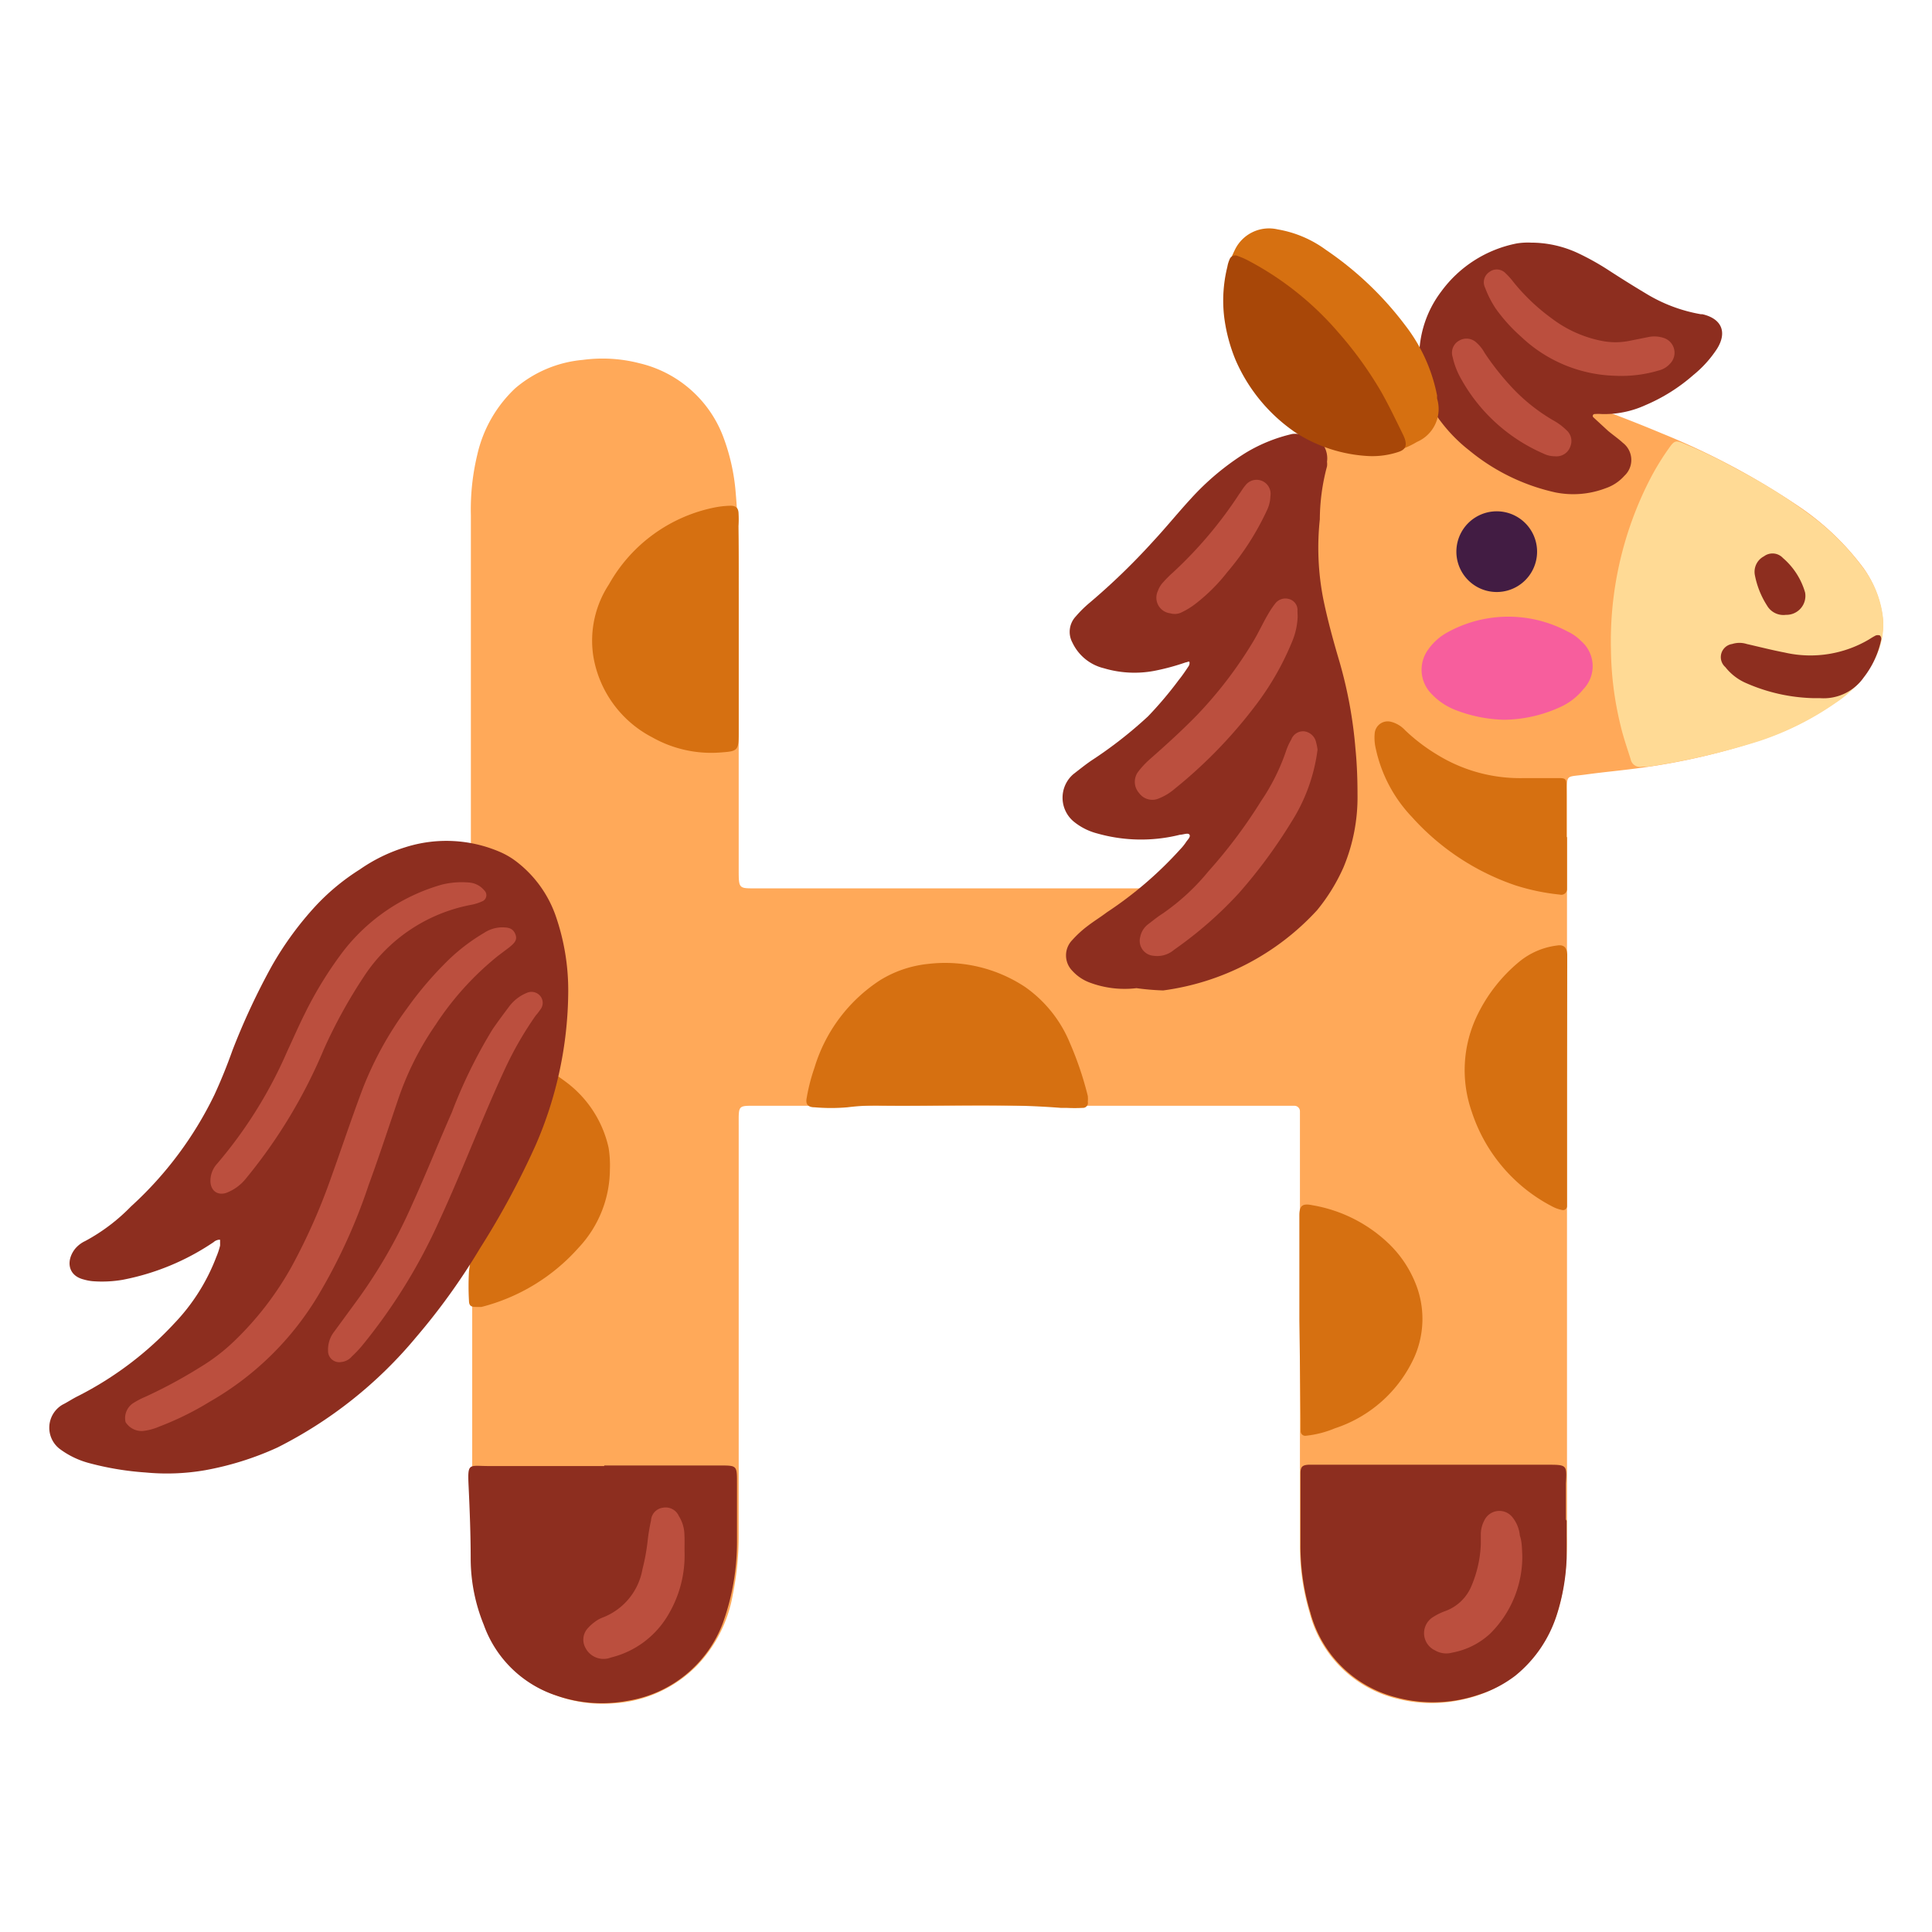 <svg xmlns="http://www.w3.org/2000/svg" viewBox="0 0 102 102"><defs><style>.cls-1{fill:#ffa959;}.cls-2{fill:#d67011;}.cls-3{fill:#ffda95;}.cls-4{fill:#8d2e1f;}.cls-5{fill:#421c43;}.cls-6{fill:#f75e9d;}.cls-7{fill:#bb4f3e;}.cls-8{fill:#a84708;}</style></defs><g id="OBJECTS"><path class="cls-1" d="M24.86,54.36q0-13.57,0-27.15A12.35,12.35,0,0,1,25.2,24a6.9,6.9,0,0,1,2-3.5A6.36,6.36,0,0,1,30.77,19a7.8,7.8,0,0,1,3,.18A6.26,6.26,0,0,1,38.16,23,10.76,10.76,0,0,1,38.84,26,44.87,44.87,0,0,1,39,30.51c0,5.13,0,10.26,0,15.39,0,1.06,0,1,1,1H67.63c1,0,1,0,1-1q0-9.43,0-18.87a10.24,10.24,0,0,1,.83-4.3A6.26,6.26,0,0,1,74.37,19a5.54,5.54,0,0,1,2.18.21,56.59,56.59,0,0,1,6.88,2c1.46.53,2.9,1.08,4.33,1.68a39.27,39.27,0,0,1,7.29,3.9A14,14,0,0,1,98.39,30a5.76,5.76,0,0,1,1,2.54,3.75,3.75,0,0,1-.32,2,6.11,6.11,0,0,1-2.17,2.55,15.2,15.2,0,0,1-4,2,34.76,34.76,0,0,1-6.21,1.44c-1,.14-1.93.22-2.89.35-1.18.17-1.07-.07-1.07,1.15V81.09a14.2,14.2,0,0,1-.34,3.44,7.34,7.34,0,0,1-1.47,3,6.53,6.53,0,0,1-3.5,2.15,7.36,7.36,0,0,1-3.67,0,6.29,6.29,0,0,1-4.61-4.54,12.35,12.35,0,0,1-.51-3.58q0-11.06,0-22.1c0-.26,0-.53,0-.79a.29.29,0,0,0-.3-.29H40c-1.06,0-1-.07-1,1.05V81.05a15.67,15.67,0,0,1-.31,3.13,7.19,7.19,0,0,1-1.89,3.75,6.73,6.73,0,0,1-4.44,2,7.06,7.06,0,0,1-3-.42,6.1,6.1,0,0,1-3.75-3.71,9.52,9.52,0,0,1-.68-3.46V54.36Z"/><path class="cls-2" d="M82.73,44.18c0,.79,0,1.58,0,2.37,0,.13,0,.26,0,.39a.3.3,0,0,1-.38.29A11.45,11.45,0,0,1,80,46.74a12.93,12.93,0,0,1-5.46-3.61,7.51,7.51,0,0,1-1.9-3.58,2.5,2.5,0,0,1-.06-.86.69.69,0,0,1,.87-.58,1.53,1.53,0,0,1,.73.44,9.68,9.68,0,0,0,1.69,1.29,8.34,8.34,0,0,0,4.57,1.24l1.89,0c.31,0,.37.06.37.37,0,.76,0,1.53,0,2.29v.47Z"/><path class="cls-2" d="M56,58.49c-3.15-.25-6.3-.08-9.46-.12a12.06,12.06,0,0,0-1.8.09,10,10,0,0,1-1.73,0c-.36,0-.49-.17-.42-.5A9.91,9.91,0,0,1,43,56.37a8.4,8.4,0,0,1,3.48-4.63A6,6,0,0,1,49,50.89a7.65,7.65,0,0,1,5.11,1.21,6.75,6.75,0,0,1,2.39,3,17.56,17.56,0,0,1,.93,2.76,1.55,1.55,0,0,1,0,.31.26.26,0,0,1-.26.32,8.43,8.43,0,0,1-.87,0Z"/><path class="cls-2" d="M39,33.14c0,1.84,0,3.68,0,5.52,0,1-.05,1-1,1.07a6.33,6.33,0,0,1-3.56-.8,5.91,5.91,0,0,1-3.12-4.31,5.42,5.42,0,0,1,.83-3.77,8.26,8.26,0,0,1,5.64-4.07,5,5,0,0,1,.78-.08c.27,0,.4.11.42.36a5.67,5.67,0,0,1,0,.71C39,29.56,39,31.35,39,33.14Z"/><path class="cls-2" d="M32.2,61.73a6.08,6.08,0,0,1-1.66,4.15A10.24,10.24,0,0,1,25.42,69L25.2,69c-.26,0-.43,0-.44-.31a13.85,13.85,0,0,1,0-1.58A9.2,9.2,0,0,0,24.86,66v-7.8a7.55,7.55,0,0,0-.09-1.34,5.76,5.76,0,0,1,0-1.1c0-.35.14-.46.51-.43a7.71,7.71,0,0,1,1.17.19,9,9,0,0,1,3.4,1.58,5.93,5.93,0,0,1,2.28,3.49A5.77,5.77,0,0,1,32.2,61.73Z"/><path class="cls-2" d="M68.6,69.74V65.17c0-.32,0-.64,0-1,0-.52.16-.65.69-.54a7.68,7.68,0,0,1,4,2,6,6,0,0,1,1.39,2,5,5,0,0,1,0,4,7,7,0,0,1-4.21,3.78,5.4,5.4,0,0,1-1.52.39.24.24,0,0,1-.28-.22c0-.23,0-.47,0-.7Z"/><path class="cls-2" d="M82.73,57.05q0,3,0,6c0,.21,0,.42,0,.63a.21.21,0,0,1-.27.2,1.91,1.91,0,0,1-.52-.19,8.66,8.66,0,0,1-4.24-5,6.64,6.64,0,0,1,.25-5,8.39,8.39,0,0,1,2.24-2.9,3.89,3.89,0,0,1,2-.87c.36-.06.53.08.55.47,0,.21,0,.42,0,.63Z"/><path class="cls-3" d="M85.05,34.32a18.72,18.72,0,0,1,2-8.9,13.52,13.52,0,0,1,1.15-1.88c.2-.26.3-.28.61-.16a26.8,26.8,0,0,1,2.91,1.4,28.62,28.62,0,0,1,4,2.52,13.28,13.28,0,0,1,2.78,2.87,5.37,5.37,0,0,1,.91,2.41,3.84,3.84,0,0,1-.33,2,6,6,0,0,1-2.18,2.54,15.68,15.68,0,0,1-4,2A38.1,38.1,0,0,1,87,40.48l-.32,0a.5.5,0,0,1-.59-.4c-.19-.6-.4-1.2-.54-1.81A17.57,17.57,0,0,1,85.05,34.32Z"/><path class="cls-4" d="M95.78,36.86a9.37,9.37,0,0,1-3.58-.79,2.81,2.81,0,0,1-1.11-.85A.7.7,0,0,1,91.45,34a1.27,1.27,0,0,1,.77,0c.66.15,1.32.32,2,.45a6.08,6.08,0,0,0,4.47-.7,3.79,3.79,0,0,1,.34-.2.34.34,0,0,1,.22,0,.25.25,0,0,1,.07.21,4.82,4.82,0,0,1-.92,2,2.59,2.59,0,0,1-2.3,1.1Z"/><path class="cls-4" d="M94.29,32.46a1,1,0,0,1-1-.49,4.56,4.56,0,0,1-.64-1.6.92.92,0,0,1,.48-1,.75.75,0,0,1,1,.09,3.78,3.78,0,0,1,1.17,1.82A1,1,0,0,1,94.29,32.46Z"/><path class="cls-5" d="M81.15,29.09a2.13,2.13,0,1,1-4.26.07,2.13,2.13,0,0,1,4.26-.07Z"/><path class="cls-6" d="M79.42,38a7.57,7.57,0,0,1-2.59-.52,3.48,3.48,0,0,1-1.34-.94,1.81,1.81,0,0,1-.08-2.26,3,3,0,0,1,1-.89,6.65,6.65,0,0,1,6.35-.05,2.4,2.4,0,0,1,.71.5,1.75,1.75,0,0,1,.12,2.55,3.32,3.32,0,0,1-1.24.95A7.3,7.3,0,0,1,79.42,38Z"/><path class="cls-4" d="M30,52.38a20.56,20.56,0,0,1-1.73,8.1,43.41,43.41,0,0,1-2.92,5.41,34.32,34.32,0,0,1-3.4,4.73,22.87,22.87,0,0,1-7.3,5.8,16,16,0,0,1-3.82,1.2,11.83,11.83,0,0,1-3.14.12,15.58,15.58,0,0,1-3-.5,4.54,4.54,0,0,1-1.49-.71,1.41,1.41,0,0,1,.1-2.37c.28-.14.54-.32.83-.46a18.08,18.08,0,0,0,5.07-3.83,10.42,10.42,0,0,0,2.22-3.51,3.84,3.84,0,0,0,.2-.6c0-.09,0-.24,0-.29s-.23,0-.33.1a12.88,12.88,0,0,1-4.83,2,6.44,6.44,0,0,1-1.58.07,2.49,2.49,0,0,1-.46-.09c-.85-.21-.93-1-.47-1.6a1.53,1.53,0,0,1,.55-.43A9.89,9.89,0,0,0,6.91,63.7a19.38,19.38,0,0,0,4.41-5.9c.35-.76.67-1.55.95-2.34A36.31,36.31,0,0,1,14.35,51a17.22,17.22,0,0,1,2.37-3.23A11.74,11.74,0,0,1,19,45.9a8.62,8.62,0,0,1,2.4-1.17,7.15,7.15,0,0,1,5,.25,4.08,4.08,0,0,1,.88.52,6.18,6.18,0,0,1,2.05,2.83A12,12,0,0,1,30,52.38Z"/><path class="cls-7" d="M7.52,75.55a1,1,0,0,1-.89-.47.94.94,0,0,1,.4-1,4.17,4.17,0,0,1,.63-.33,25.53,25.53,0,0,0,2.91-1.57,10.13,10.13,0,0,0,1.81-1.39,16.7,16.7,0,0,0,3-3.89,31.74,31.74,0,0,0,2-4.45c.6-1.66,1.15-3.33,1.78-5a18.33,18.33,0,0,1,2.32-4.2,18.89,18.89,0,0,1,2.26-2.63,10.09,10.09,0,0,1,1.82-1.37,1.77,1.77,0,0,1,.89-.29c.3,0,.59,0,.74.32s0,.49-.31.74l-.57.43A15.63,15.63,0,0,0,23,54.1a15.84,15.84,0,0,0-2,4c-.51,1.5-1,3-1.54,4.47a29.7,29.7,0,0,1-2.69,5.87A15.79,15.79,0,0,1,11.08,74,15.92,15.92,0,0,1,8.4,75.32,2.91,2.91,0,0,1,7.52,75.55Z"/><path class="cls-7" d="M18,71.91a.59.59,0,0,1-.68-.6,1.53,1.53,0,0,1,.32-1l1.12-1.53a27,27,0,0,0,3-5.19c.73-1.61,1.38-3.24,2.09-4.85A26.25,26.25,0,0,1,26,54.35c.28-.41.58-.81.88-1.21a2.21,2.21,0,0,1,.93-.72.6.6,0,0,1,.71.16.57.57,0,0,1,0,.73,3.24,3.24,0,0,1-.24.31,18.38,18.38,0,0,0-1.61,2.79c-1.23,2.65-2.25,5.38-3.46,8a29.4,29.4,0,0,1-4.09,6.63,5.79,5.79,0,0,1-.54.57A.84.84,0,0,1,18,71.91Z"/><path class="cls-7" d="M11.11,62.29a1.35,1.35,0,0,1,.36-.86,23.57,23.57,0,0,0,3.7-5.94c.3-.64.58-1.29.9-1.93a20.23,20.23,0,0,1,2.06-3.35,10.07,10.07,0,0,1,5.21-3.51,4.4,4.4,0,0,1,1.49-.1,1.15,1.15,0,0,1,.74.41.35.35,0,0,1-.12.58,2.63,2.63,0,0,1-.52.17,8.69,8.69,0,0,0-5.7,3.77,26.83,26.83,0,0,0-2.13,3.86A27.32,27.32,0,0,1,13,62.2a2.43,2.43,0,0,1-1.06.78C11.47,63.13,11.09,62.85,11.11,62.29Z"/><path class="cls-4" d="M31.9,77.37H38c.91,0,.91,0,.91.93s0,2,0,3a12.68,12.68,0,0,1-.75,4.4,6.46,6.46,0,0,1-5,4.09,7.36,7.36,0,0,1-3.81-.28,6.08,6.08,0,0,1-3.81-3.73,9.28,9.28,0,0,1-.69-3.46c0-1.28-.05-2.57-.11-3.85s0-1.07,1.08-1.07H31.9Z"/><path class="cls-7" d="M36.14,81.88a6.13,6.13,0,0,1-.83,3.32,4.83,4.83,0,0,1-3.06,2.31A1.07,1.07,0,0,1,30.91,87a.89.89,0,0,1,.09-1,2.34,2.34,0,0,1,.4-.37,1.66,1.66,0,0,1,.41-.23,3.35,3.35,0,0,0,2.11-2.56,10.83,10.83,0,0,0,.27-1.47,9.91,9.91,0,0,1,.18-1.09A.72.72,0,0,1,35,79.6a.76.76,0,0,1,.84.44,1.91,1.91,0,0,1,.29.9C36.15,81.25,36.14,81.57,36.14,81.88Z"/><path class="cls-4" d="M82.71,80.29c0,.65,0,1.31,0,2a11.07,11.07,0,0,1-.53,3A6.75,6.75,0,0,1,80,88.47a6.32,6.32,0,0,1-1.92,1,7.5,7.5,0,0,1-4.35.15,6.29,6.29,0,0,1-4.55-4.49,12,12,0,0,1-.52-3.57c0-1.11,0-2.21,0-3.32,0-.15,0-.31,0-.47,0-.33.1-.42.42-.44H81.67c1.06,0,1.06,0,1,1v1.89Z"/><path class="cls-7" d="M80.37,82.12a5.72,5.72,0,0,1-1.7,4.13,4,4,0,0,1-2,1,1.17,1.17,0,0,1-.91-.12,1,1,0,0,1-.08-1.77,3.15,3.15,0,0,1,.64-.31,2.37,2.37,0,0,0,1.34-1.26,6.21,6.21,0,0,0,.52-2.28c0-.19,0-.37,0-.55a1.6,1.6,0,0,1,.18-.68.88.88,0,0,1,1.51-.15,1.8,1.8,0,0,1,.37.94C80.35,81.38,80.35,81.72,80.37,82.12Z"/><path class="cls-4" d="M60,52.17a5.25,5.25,0,0,1-2.48-.3,2.32,2.32,0,0,1-.9-.61,1.16,1.16,0,0,1,0-1.64,5.69,5.69,0,0,1,.81-.74c.34-.26.7-.48,1-.71a20.22,20.22,0,0,0,3.88-3.33,2.69,2.69,0,0,0,.3-.37c.08-.13.26-.28.19-.4s-.33,0-.5,0A8.48,8.48,0,0,1,57.92,44a3.24,3.24,0,0,1-1.25-.64,1.64,1.64,0,0,1,0-2.49c.31-.24.62-.49.94-.71a22.48,22.48,0,0,0,3-2.34,20,20,0,0,0,1.63-1.93c.18-.22.34-.46.5-.7a.31.31,0,0,0,.06-.22c0-.09-.13,0-.2,0a12.11,12.11,0,0,1-1.67.45,5.65,5.65,0,0,1-2.65-.14,2.48,2.48,0,0,1-1.66-1.35,1.19,1.19,0,0,1,.18-1.39,6.21,6.21,0,0,1,.73-.72,35.16,35.16,0,0,0,3.34-3.23c.68-.73,1.31-1.51,2-2.26a13.71,13.71,0,0,1,2.89-2.42,8.37,8.37,0,0,1,2.47-1,1.54,1.54,0,0,1,.31,0,1.31,1.31,0,0,1,1.52,1.47.93.93,0,0,1,0,.24,11,11,0,0,0-.38,2.8,14.06,14.06,0,0,0,.19,4.24c.23,1.11.53,2.2.85,3.28a23.45,23.45,0,0,1,.84,4.57c.08.81.11,1.62.11,2.43a9.6,9.6,0,0,1-.74,3.85,9.85,9.85,0,0,1-1.4,2.27,13.43,13.43,0,0,1-8.12,4.23A13.43,13.43,0,0,1,60,52.17Z"/><path class="cls-7" d="M69.56,39.58a9.31,9.31,0,0,1-1.39,3.83,27,27,0,0,1-2.75,3.73,20.79,20.79,0,0,1-3.43,3,1.36,1.36,0,0,1-1.09.32.79.79,0,0,1-.7-1,1.1,1.1,0,0,1,.41-.66c.25-.19.49-.39.76-.56A11.7,11.7,0,0,0,63.8,46a26.58,26.58,0,0,0,2.78-3.71,11,11,0,0,0,1.3-2.59,3.15,3.15,0,0,1,.29-.65.67.67,0,0,1,.68-.44.74.74,0,0,1,.64.61A2.32,2.32,0,0,1,69.56,39.58Z"/><path class="cls-7" d="M68.51,32.57a3.81,3.81,0,0,1-.32,1.37,14.76,14.76,0,0,1-1.78,3.14A25.11,25.11,0,0,1,62,41.66a2.92,2.92,0,0,1-.81.49.86.86,0,0,1-1.05-.28.89.89,0,0,1-.07-1.1,4.64,4.64,0,0,1,.64-.69c.85-.75,1.68-1.5,2.47-2.31a22,22,0,0,0,3-3.93c.28-.47.52-1,.79-1.45a4.72,4.72,0,0,1,.35-.52.68.68,0,0,1,.78-.23.6.6,0,0,1,.4.62Z"/><path class="cls-7" d="M67.07,26.2a1.82,1.82,0,0,1-.19.76A14.32,14.32,0,0,1,64.8,30.2a9.49,9.49,0,0,1-1.61,1.62,4.06,4.06,0,0,1-.79.5.81.81,0,0,1-.61.06.83.83,0,0,1-.66-1.18,1.28,1.28,0,0,1,.29-.47,5.9,5.9,0,0,1,.5-.5,22,22,0,0,0,3.5-4.14c.11-.15.2-.31.32-.45a.74.74,0,0,1,1.33.56Z"/><path class="cls-4" d="M80.83,12.81a5.87,5.87,0,0,1,2.45.54,13.67,13.67,0,0,1,1.59.88c.66.43,1.33.85,2,1.25a8.27,8.27,0,0,0,2.93,1.11h.08c1,.23,1.32.93.78,1.81A6,6,0,0,1,89.4,19.8a9.39,9.39,0,0,1-2.53,1.59,5.21,5.21,0,0,1-2.3.47,2.56,2.56,0,0,0-.39,0,.1.1,0,0,0-.05.18l.76.7c.26.22.54.41.79.64a1.14,1.14,0,0,1,.08,1.74,2.33,2.33,0,0,1-1,.66,4.8,4.8,0,0,1-2.63.22,10.8,10.8,0,0,1-4.56-2.22,8.19,8.19,0,0,1-1.49-1.51A5.42,5.42,0,0,1,74.93,19a5.71,5.71,0,0,1,1.16-3.61,6.48,6.48,0,0,1,4-2.54A3.71,3.71,0,0,1,80.83,12.81Z"/><path class="cls-7" d="M85.3,19.84a7.51,7.51,0,0,1-5-2.07,8.76,8.76,0,0,1-1.32-1.46,5.3,5.3,0,0,1-.57-1.11.65.65,0,0,1,.22-.84.64.64,0,0,1,.86.07,3.72,3.72,0,0,1,.42.47,10.54,10.54,0,0,0,2,1.9A6.41,6.41,0,0,0,84.58,18,3.72,3.72,0,0,0,86,18l1-.2a1.57,1.57,0,0,1,.86.05.82.82,0,0,1,.31,1.35,1.16,1.16,0,0,1-.6.36A6.88,6.88,0,0,1,85.3,19.84Z"/><path class="cls-7" d="M82.11,24.09a1.39,1.39,0,0,1-.64-.15,9.13,9.13,0,0,1-4.42-4.1,4.12,4.12,0,0,1-.36-1,.73.73,0,0,1,.37-.87.76.76,0,0,1,.88.11,2,2,0,0,1,.44.55,14.22,14.22,0,0,0,1.41,1.79A9.6,9.6,0,0,0,82,22.19a3.16,3.16,0,0,1,.69.51.76.76,0,0,1,.22.86A.77.77,0,0,1,82.11,24.09Z"/><path class="cls-2" d="M64.66,15.77a5.25,5.25,0,0,1,.18-1.72,7.25,7.25,0,0,1,.36-.87,2,2,0,0,1,2.25-1.07A6,6,0,0,1,70,13.19a17.58,17.58,0,0,1,4.2,4,8.79,8.79,0,0,1,1.67,3.69c0,.06,0,.11,0,.16a1.89,1.89,0,0,1-1.06,2.29,4.66,4.66,0,0,1-3.26.59,8.42,8.42,0,0,1-2.4-.72,8.23,8.23,0,0,1-3.27-3.11,8.28,8.28,0,0,1-1.1-2.76A8.37,8.37,0,0,1,64.66,15.77Z"/><path class="cls-8" d="M72.3,24.08a7.86,7.86,0,0,1-3.91-1.25A8.92,8.92,0,0,1,65.23,19a8.84,8.84,0,0,1-.6-2.27,7.38,7.38,0,0,1,.17-2.65,1.58,1.58,0,0,1,.11-.37.32.32,0,0,1,.45-.19,3.92,3.92,0,0,1,.51.22,16.25,16.25,0,0,1,4.77,3.79,20,20,0,0,1,2.3,3.19c.41.73.77,1.49,1.14,2.24a2,2,0,0,1,.09.22c.12.38,0,.56-.31.67A4.35,4.35,0,0,1,72.3,24.08Z"/></g></svg>